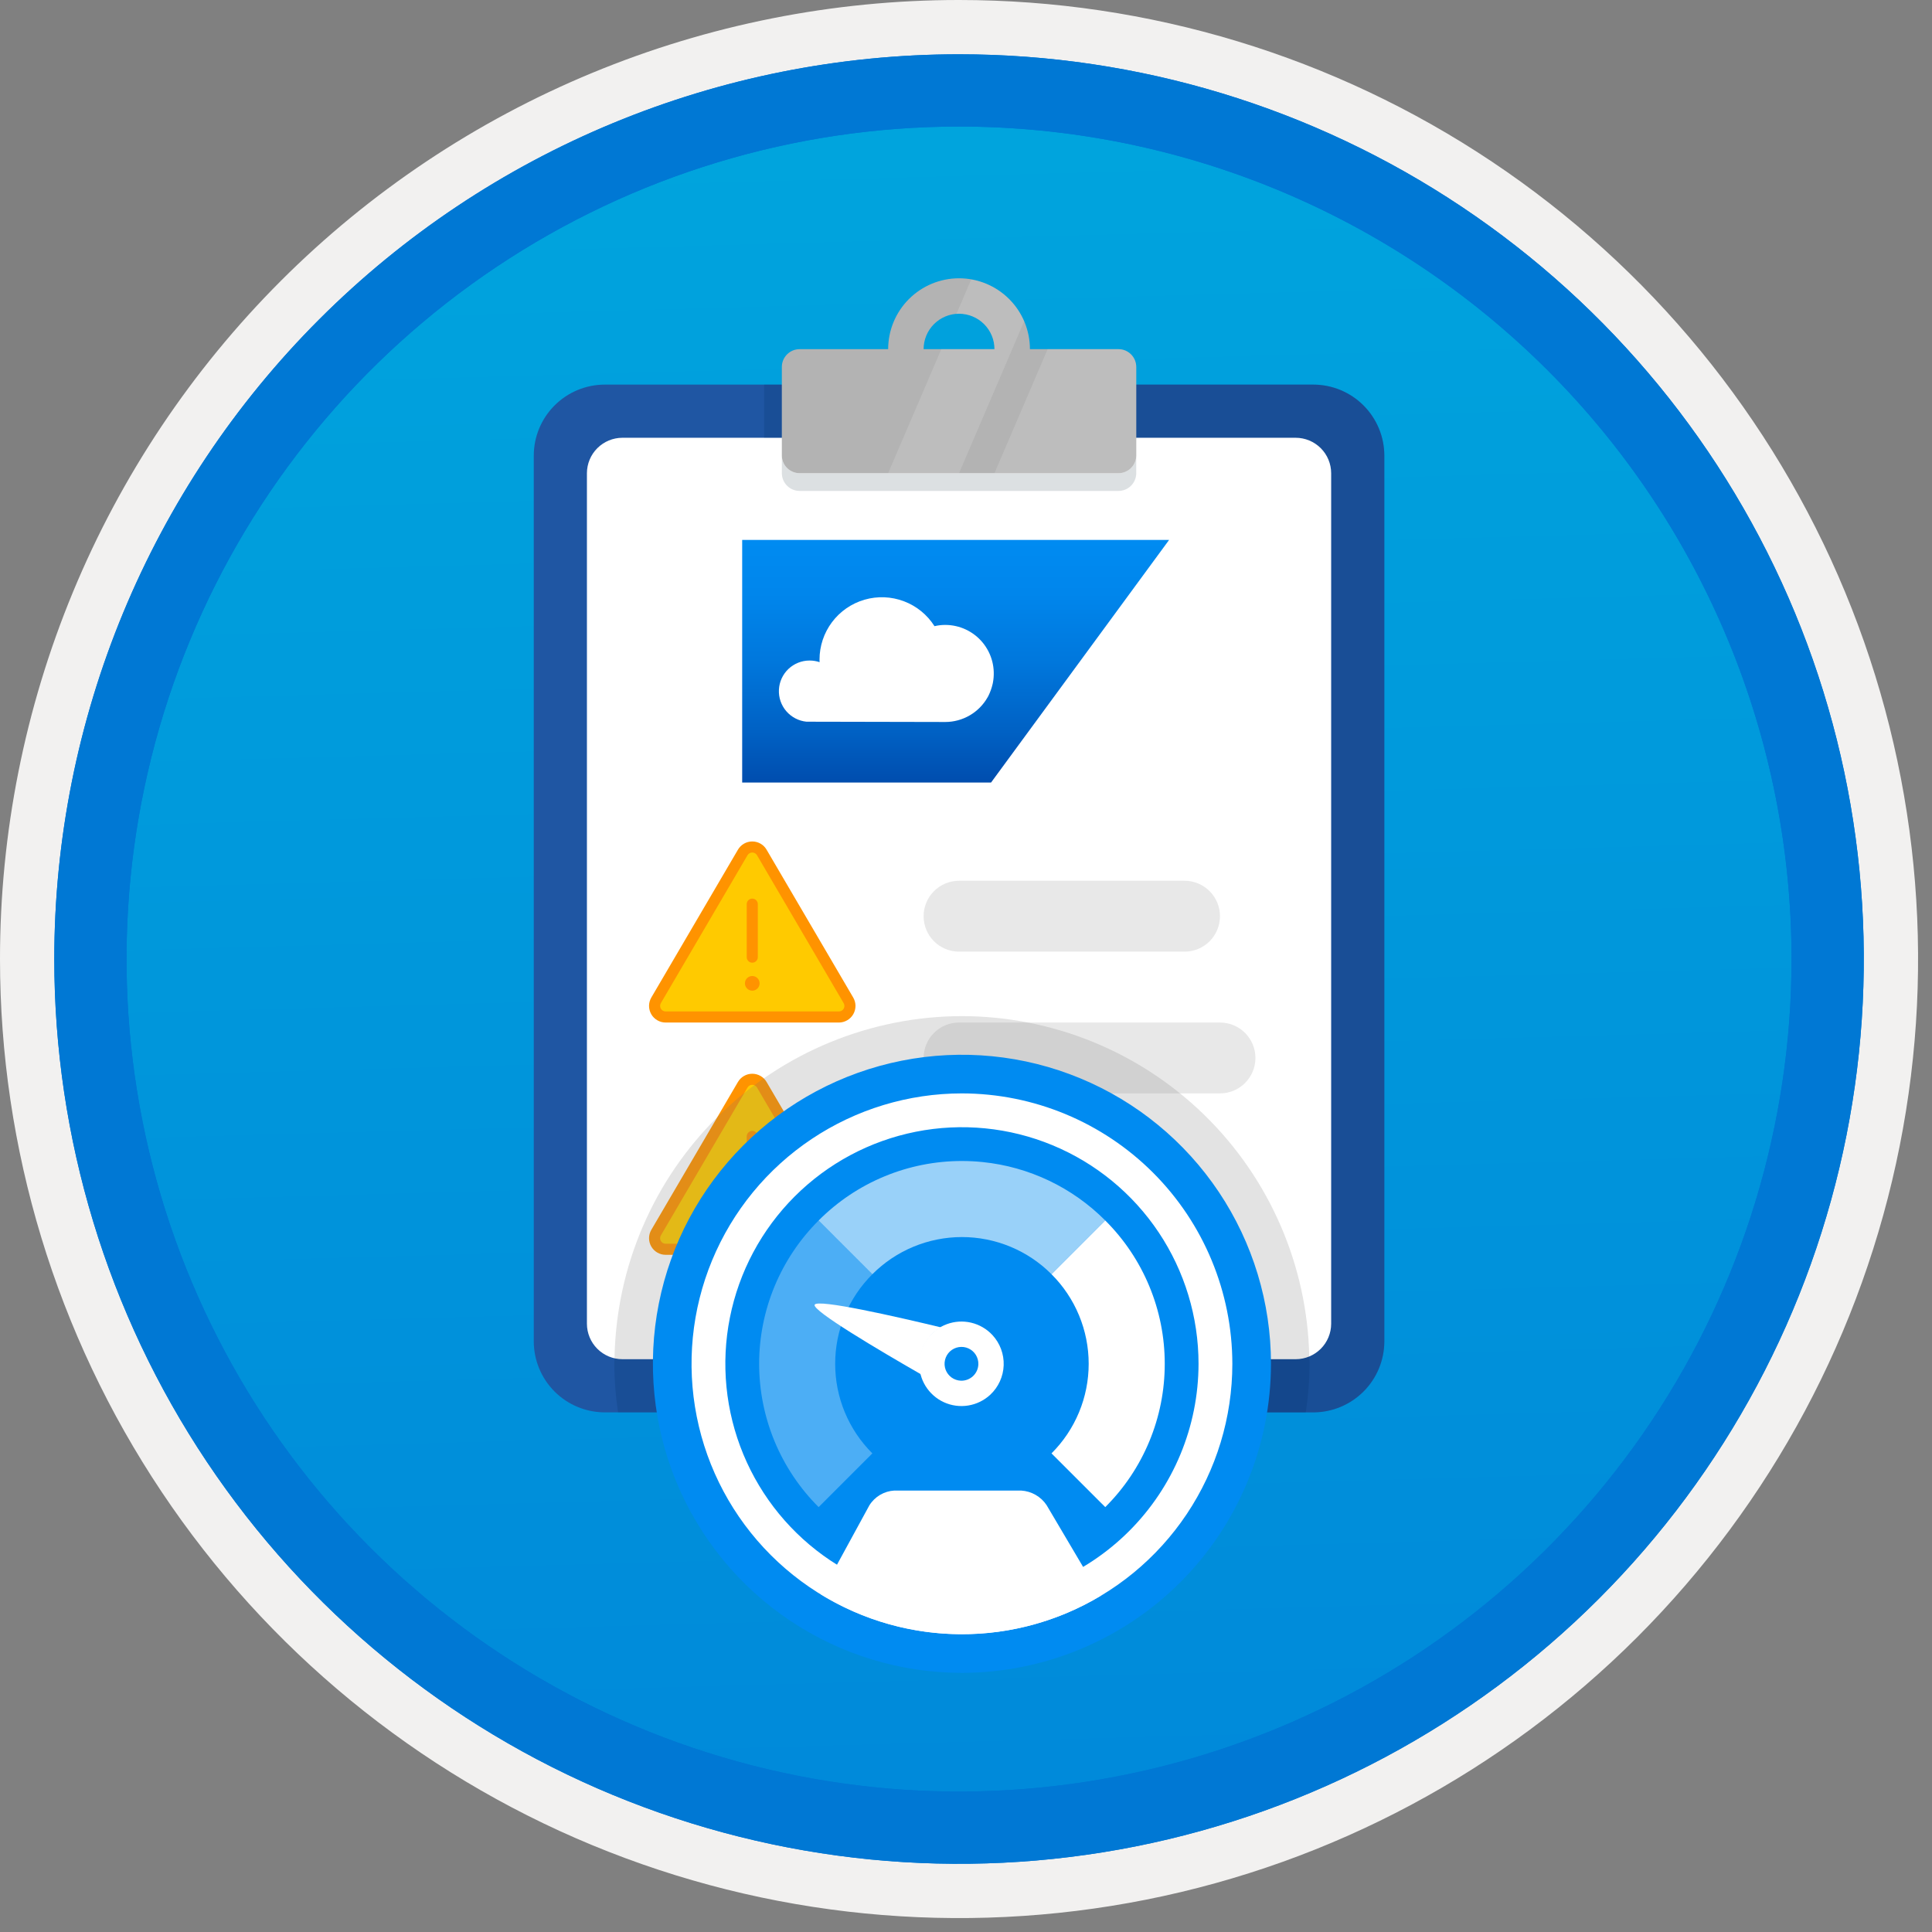 <svg width="100" height="100" viewBox="0 0 100 100" fill="none" xmlns="http://www.w3.org/2000/svg">
<rect x="0" y="0" width="100" height="100" fill="#808080" stroke="none"/>
<g clip-path="url(#clip0_364_4388)">
<path d="M49.64 96.45C40.382 96.45 31.332 93.704 23.634 88.561C15.936 83.417 9.936 76.107 6.393 67.553C2.85 59 1.923 49.588 3.73 40.508C5.536 31.427 9.994 23.087 16.54 16.54C23.087 9.994 31.428 5.535 40.508 3.729C49.588 1.923 59 2.85 67.553 6.393C76.107 9.936 83.418 15.936 88.561 23.634C93.705 31.331 96.45 40.382 96.45 49.64C96.451 55.787 95.24 61.874 92.888 67.554C90.535 73.233 87.088 78.394 82.741 82.74C78.394 87.087 73.234 90.535 67.554 92.888C61.875 95.24 55.787 96.45 49.64 96.45V96.45Z" fill="url(#paint0_linear_364_4388)"/>
<path fill-rule="evenodd" clip-rule="evenodd" d="M95.54 49.64C95.54 58.718 92.848 67.592 87.805 75.141C82.761 82.689 75.592 88.572 67.205 92.046C58.818 95.52 49.589 96.429 40.685 94.658C31.782 92.887 23.603 88.515 17.184 82.096C10.765 75.677 6.393 67.498 4.622 58.594C2.851 49.691 3.76 40.462 7.234 32.075C10.708 23.688 16.591 16.519 24.139 11.475C31.688 6.432 40.562 3.74 49.64 3.74C55.668 3.74 61.636 4.927 67.205 7.234C72.774 9.54 77.834 12.921 82.096 17.184C86.359 21.446 89.739 26.506 92.046 32.075C94.353 37.644 95.54 43.612 95.54 49.64V49.64ZM49.64 -0C59.458 -0 69.055 2.911 77.219 8.366C85.382 13.82 91.744 21.573 95.501 30.643C99.258 39.714 100.242 49.695 98.326 59.324C96.411 68.953 91.683 77.798 84.741 84.741C77.799 91.683 68.954 96.411 59.324 98.326C49.695 100.241 39.714 99.258 30.644 95.501C21.573 91.744 13.82 85.382 8.366 77.218C2.911 69.055 -1.61629e-06 59.458 3.61524e-07 49.64C-0.001 43.121 1.283 36.666 3.777 30.642C6.271 24.62 9.928 19.147 14.537 14.537C19.147 9.928 24.62 6.271 30.643 3.777C36.666 1.283 43.121 -0.001 49.64 -0V-0Z" fill="#F2F1F0"/>
<path fill-rule="evenodd" clip-rule="evenodd" d="M92.73 49.64C92.73 58.162 90.202 66.493 85.468 73.579C80.733 80.666 74.003 86.189 66.129 89.45C58.256 92.711 49.592 93.565 41.233 91.902C32.874 90.239 25.197 86.135 19.17 80.109C13.144 74.083 9.04 66.405 7.378 58.046C5.715 49.688 6.568 41.024 9.83 33.15C13.091 25.276 18.614 18.547 25.7 13.812C32.786 9.077 41.117 6.55 49.64 6.55C55.298 6.55 60.902 7.664 66.13 9.829C71.358 11.995 76.108 15.169 80.11 19.17C84.111 23.171 87.285 27.922 89.45 33.15C91.616 38.378 92.73 43.981 92.73 49.64ZM49.64 2.81C58.902 2.81 67.956 5.557 75.657 10.702C83.358 15.848 89.36 23.162 92.905 31.719C96.449 40.276 97.377 49.692 95.57 58.776C93.763 67.86 89.303 76.204 82.753 82.754C76.204 89.303 67.86 93.763 58.776 95.57C49.691 97.377 40.276 96.45 31.718 92.905C23.161 89.361 15.848 83.359 10.702 75.657C5.556 67.956 2.81 58.902 2.81 49.64C2.811 37.22 7.745 25.31 16.527 16.527C25.309 7.745 37.22 2.811 49.64 2.81V2.81Z" fill="#0078D4"/>
<path fill-rule="evenodd" clip-rule="evenodd" d="M92.73 49.64C92.73 58.162 90.202 66.493 85.468 73.579C80.733 80.665 74.003 86.189 66.129 89.45C58.256 92.711 49.592 93.565 41.233 91.902C32.874 90.239 25.197 86.135 19.17 80.109C13.144 74.083 9.04 66.405 7.378 58.046C5.715 49.688 6.568 41.024 9.83 33.15C13.091 25.276 18.614 18.547 25.7 13.812C32.786 9.077 41.117 6.55 49.64 6.55C55.298 6.55 60.902 7.664 66.13 9.829C71.358 11.995 76.108 15.169 80.11 19.17C84.111 23.171 87.285 27.922 89.45 33.15C91.616 38.378 92.73 43.981 92.73 49.64V49.64ZM49.64 2.81C58.902 2.81 67.956 5.556 75.657 10.702C83.358 15.848 89.36 23.162 92.905 31.719C96.449 40.276 97.377 49.692 95.57 58.776C93.763 67.86 89.303 76.204 82.753 82.754C76.204 89.303 67.86 93.763 58.776 95.57C49.691 97.377 40.276 96.45 31.718 92.905C23.161 89.361 15.848 83.358 10.702 75.657C5.556 67.956 2.81 58.902 2.81 49.64C2.811 37.22 7.745 25.309 16.527 16.527C25.309 7.745 37.22 2.811 49.64 2.81V2.81Z" fill="#0078D4"/>
<path fill-rule="evenodd" clip-rule="evenodd" d="M31.296 73.104C30.324 73.101 29.393 72.713 28.705 72.026C28.018 71.339 27.631 70.407 27.628 69.435V23.576C27.631 22.604 28.018 21.672 28.705 20.985C29.393 20.297 30.324 19.91 31.296 19.907H67.984C68.956 19.91 69.887 20.297 70.575 20.985C71.262 21.672 71.65 22.604 71.653 23.576V69.435C71.65 70.407 71.262 71.339 70.575 72.026C69.887 72.713 68.956 73.101 67.984 73.104H31.296Z" fill="#1F56A3"/>
<path opacity="0.2" fill-rule="evenodd" clip-rule="evenodd" d="M67.984 19.907H49.64V73.104H67.984C68.956 73.101 69.887 72.713 70.575 72.026C71.262 71.339 71.65 70.407 71.653 69.435V23.576C71.65 22.604 71.262 21.672 70.575 20.985C69.887 20.297 68.956 19.91 67.984 19.907V19.907Z" fill="#003067"/>
<path fill-rule="evenodd" clip-rule="evenodd" d="M30.379 68.518V24.493C30.38 24.007 30.574 23.541 30.918 23.197C31.262 22.854 31.727 22.66 32.214 22.659H67.067C67.553 22.66 68.018 22.854 68.362 23.197C68.706 23.541 68.9 24.007 68.901 24.493V68.518C68.9 69.004 68.706 69.47 68.362 69.814C68.018 70.157 67.553 70.351 67.067 70.352H32.214C31.727 70.351 31.262 70.157 30.918 69.814C30.574 69.47 30.38 69.004 30.379 68.518V68.518Z" fill="white"/>
<path opacity="0.2" fill-rule="evenodd" clip-rule="evenodd" d="M39.551 22.659H40.468V19.907H39.551V22.659Z" fill="#003067"/>
<path d="M49.64 45.588H61.312C61.798 45.588 62.265 45.782 62.609 46.126C62.953 46.469 63.146 46.936 63.146 47.423V47.423C63.146 47.909 62.953 48.376 62.609 48.72C62.265 49.064 61.798 49.257 61.312 49.257H49.64C49.154 49.257 48.687 49.064 48.343 48.72C47.999 48.376 47.806 47.909 47.806 47.422V47.422C47.806 46.936 47.999 46.469 48.343 46.126C48.687 45.782 49.154 45.588 49.64 45.588V45.588Z" fill="#E8E8E8"/>
<path d="M49.64 52.926H63.146C63.633 52.926 64.099 53.119 64.443 53.463C64.787 53.807 64.981 54.273 64.981 54.76C64.981 55.246 64.787 55.713 64.443 56.057C64.099 56.401 63.633 56.594 63.146 56.594H49.64C49.154 56.594 48.687 56.401 48.343 56.057C47.999 55.713 47.806 55.246 47.806 54.76V54.76C47.806 54.273 47.999 53.807 48.343 53.463C48.687 53.119 49.154 52.926 49.64 52.926V52.926Z" fill="#E8E8E8"/>
<path d="M49.64 60.263H58.56C59.047 60.263 59.513 60.456 59.857 60.8C60.201 61.144 60.395 61.611 60.395 62.097V62.097C60.395 62.338 60.347 62.577 60.255 62.8C60.163 63.022 60.028 63.224 59.857 63.395C59.687 63.565 59.485 63.7 59.262 63.792C59.04 63.884 58.801 63.932 58.56 63.932H49.64C49.154 63.932 48.687 63.739 48.343 63.395C47.999 63.051 47.806 62.584 47.806 62.097V62.097C47.806 61.857 47.853 61.618 47.945 61.395C48.038 61.173 48.173 60.971 48.343 60.8C48.513 60.63 48.715 60.495 48.938 60.403C49.161 60.311 49.399 60.263 49.64 60.263V60.263Z" fill="#E8E8E8"/>
<path d="M33.712 51.632L38.196 43.979C38.272 43.849 38.38 43.742 38.51 43.667C38.64 43.593 38.787 43.554 38.937 43.554C39.087 43.554 39.234 43.593 39.364 43.667C39.494 43.742 39.603 43.849 39.678 43.979L44.162 51.632C44.238 51.763 44.279 51.911 44.28 52.062C44.28 52.214 44.241 52.362 44.166 52.494C44.091 52.625 43.982 52.734 43.851 52.81C43.72 52.886 43.572 52.926 43.42 52.926H34.454C34.302 52.926 34.154 52.886 34.023 52.81C33.892 52.734 33.783 52.625 33.708 52.494C33.633 52.362 33.594 52.214 33.594 52.062C33.595 51.911 33.636 51.763 33.712 51.632V51.632Z" fill="#FF9300"/>
<path d="M34.454 52.353C34.403 52.353 34.354 52.34 34.31 52.314C34.267 52.289 34.23 52.253 34.205 52.209C34.18 52.165 34.167 52.116 34.167 52.065C34.167 52.015 34.181 51.965 34.206 51.922L38.69 44.268C38.715 44.225 38.751 44.189 38.794 44.164C38.838 44.139 38.887 44.126 38.937 44.126C38.987 44.126 39.036 44.139 39.08 44.164C39.123 44.189 39.159 44.225 39.184 44.268L43.667 51.922C43.693 51.965 43.706 52.015 43.707 52.065C43.707 52.115 43.694 52.165 43.669 52.209C43.644 52.253 43.608 52.289 43.564 52.314C43.52 52.34 43.471 52.353 43.42 52.353L34.454 52.353Z" fill="#FFCA00"/>
<path d="M38.937 46.798V49.542" stroke="#FF9300" stroke-width="0.573" stroke-miterlimit="10" stroke-linecap="round"/>
<path d="M38.937 51.277C39.147 51.277 39.317 51.107 39.317 50.898C39.317 50.688 39.147 50.518 38.937 50.518C38.727 50.518 38.557 50.688 38.557 50.898C38.557 51.107 38.727 51.277 38.937 51.277Z" fill="#FF9300"/>
<path d="M33.712 63.656L38.196 56.002C38.272 55.873 38.38 55.765 38.51 55.691C38.64 55.616 38.787 55.577 38.937 55.577C39.087 55.577 39.234 55.616 39.364 55.691C39.494 55.765 39.603 55.873 39.678 56.002L44.162 63.656C44.238 63.786 44.279 63.935 44.28 64.086C44.28 64.237 44.241 64.386 44.166 64.517C44.091 64.648 43.982 64.757 43.851 64.833C43.72 64.909 43.572 64.949 43.42 64.949H34.454C34.302 64.949 34.154 64.909 34.023 64.833C33.892 64.757 33.783 64.648 33.708 64.517C33.633 64.386 33.594 64.237 33.594 64.086C33.595 63.935 33.636 63.786 33.712 63.656V63.656Z" fill="#FF9300"/>
<path d="M34.454 64.376C34.403 64.376 34.354 64.363 34.31 64.338C34.267 64.312 34.23 64.276 34.205 64.233C34.18 64.189 34.167 64.139 34.167 64.089C34.167 64.038 34.181 63.989 34.206 63.945L38.69 56.291C38.715 56.248 38.751 56.213 38.794 56.188C38.838 56.163 38.887 56.15 38.937 56.15C38.987 56.15 39.036 56.163 39.08 56.188C39.123 56.213 39.159 56.248 39.184 56.292L43.667 63.945C43.693 63.989 43.706 64.038 43.707 64.088C43.707 64.139 43.694 64.189 43.669 64.232C43.644 64.276 43.608 64.312 43.564 64.338C43.52 64.363 43.471 64.376 43.42 64.376L34.454 64.376Z" fill="#FFCA00"/>
<path d="M38.937 58.822V61.565" stroke="#FF9300" stroke-width="0.573" stroke-miterlimit="10" stroke-linecap="round"/>
<path d="M38.937 63.301C39.147 63.301 39.317 63.131 39.317 62.921C39.317 62.711 39.147 62.541 38.937 62.541C38.727 62.541 38.557 62.711 38.557 62.921C38.557 63.131 38.727 63.301 38.937 63.301Z" fill="#FF9300"/>
<path opacity="0.2" fill-rule="evenodd" clip-rule="evenodd" d="M57.895 24.493H41.385C41.142 24.492 40.91 24.395 40.738 24.224C40.566 24.052 40.469 23.819 40.468 23.576V24.493C40.469 24.736 40.566 24.969 40.738 25.141C40.91 25.313 41.142 25.41 41.385 25.41H57.895C58.138 25.41 58.371 25.313 58.542 25.141C58.714 24.969 58.811 24.736 58.812 24.493V23.576C58.811 23.819 58.714 24.052 58.542 24.224C58.371 24.395 58.138 24.492 57.895 24.493V24.493Z" fill="#546670"/>
<path fill-rule="evenodd" clip-rule="evenodd" d="M49.64 16.238C50.126 16.239 50.593 16.432 50.937 16.776C51.281 17.12 51.474 17.586 51.474 18.073H47.806C47.806 17.586 47.999 17.12 48.343 16.776C48.687 16.432 49.154 16.239 49.64 16.238V16.238ZM57.895 18.073H53.309C53.309 17.1 52.922 16.167 52.234 15.479C51.546 14.791 50.613 14.404 49.64 14.404C48.667 14.404 47.734 14.791 47.046 15.479C46.358 16.167 45.971 17.1 45.971 18.073H41.385C41.142 18.073 40.91 18.17 40.738 18.342C40.566 18.514 40.469 18.747 40.468 18.99V23.576C40.469 23.819 40.566 24.052 40.738 24.224C40.91 24.395 41.142 24.492 41.385 24.493H57.895C58.138 24.492 58.371 24.395 58.542 24.224C58.714 24.052 58.811 23.819 58.812 23.576V18.99C58.811 18.747 58.714 18.514 58.542 18.342C58.371 18.17 58.138 18.073 57.895 18.073V18.073Z" fill="#B3B3B3"/>
<path opacity="0.2" fill-rule="evenodd" clip-rule="evenodd" d="M58.812 23.576V18.99C58.811 18.747 58.714 18.514 58.542 18.342C58.371 18.17 58.138 18.073 57.895 18.073H54.226L51.474 24.493H57.895C58.138 24.492 58.371 24.395 58.542 24.224C58.714 24.052 58.811 23.819 58.812 23.576V23.576Z" fill="#E8E8E8"/>
<path opacity="0.2" fill-rule="evenodd" clip-rule="evenodd" d="M50.268 14.467L49.504 16.252C49.549 16.248 49.593 16.238 49.64 16.238C50.127 16.239 50.593 16.432 50.937 16.776C51.281 17.12 51.474 17.586 51.474 18.073H48.723L45.971 24.493H49.64L53.011 16.627C52.769 16.068 52.392 15.577 51.913 15.2C51.434 14.823 50.869 14.571 50.268 14.467V14.467Z" fill="#E8E8E8"/>
<path opacity="0.2" d="M36.307 73.104H63.272L61.661 70.352H37.919L36.307 73.104Z" fill="#003067"/>
<path opacity="0.2" d="M32.214 70.352C32.077 70.351 31.941 70.335 31.808 70.303C31.807 70.4 31.794 70.493 31.794 70.59C31.8 71.432 31.866 72.272 31.99 73.104H67.589C67.714 72.272 67.779 71.432 67.786 70.59C67.786 70.462 67.769 70.339 67.767 70.211C67.545 70.304 67.307 70.352 67.067 70.352L32.214 70.352Z" fill="#003067"/>
<path opacity="0.2" d="M49.79 52.594C45.07 52.601 40.541 54.46 37.178 57.772C33.815 61.084 31.887 65.584 31.808 70.303C31.941 70.335 32.077 70.351 32.214 70.352H67.067C67.307 70.352 67.545 70.304 67.767 70.211C67.665 65.509 65.727 61.033 62.367 57.74C59.008 54.448 54.493 52.601 49.79 52.594V52.594Z" fill="#767676"/>
<path d="M36.713 41.173V27.279C36.713 27.005 36.822 26.741 37.016 26.547C37.21 26.354 37.473 26.245 37.747 26.245H61.831C62.022 26.245 62.209 26.298 62.372 26.398C62.535 26.498 62.667 26.641 62.753 26.811C62.84 26.982 62.877 27.173 62.861 27.364C62.846 27.554 62.777 27.737 62.664 27.891L52.468 41.785C52.371 41.916 52.246 42.023 52.101 42.096C51.956 42.169 51.796 42.208 51.634 42.208H37.747C37.473 42.208 37.21 42.099 37.016 41.905C36.822 41.711 36.713 41.448 36.713 41.173Z" fill="white"/>
<path d="M51.296 40.505H38.415V27.947H60.512L51.296 40.505Z" fill="url(#paint1_linear_364_4388)"/>
<path d="M51.379 35.402C51.383 35.376 51.39 35.351 51.394 35.329C51.462 34.966 51.45 34.592 51.359 34.235C51.267 33.877 51.097 33.544 50.862 33.259C50.627 32.974 50.332 32.745 49.998 32.587C49.665 32.429 49.3 32.347 48.931 32.346C48.742 32.345 48.554 32.367 48.37 32.411C47.996 31.821 47.44 31.368 46.786 31.121C46.132 30.874 45.416 30.846 44.745 31.041C44.073 31.236 43.483 31.644 43.064 32.203C42.645 32.762 42.418 33.442 42.418 34.141C42.418 34.185 42.418 34.229 42.422 34.273C42.254 34.217 42.078 34.188 41.902 34.189C41.494 34.189 41.103 34.346 40.808 34.626C40.513 34.907 40.337 35.291 40.317 35.697C40.296 36.104 40.433 36.503 40.699 36.812C40.965 37.12 41.339 37.315 41.744 37.355L48.927 37.37C49.374 37.37 49.813 37.25 50.199 37.024C50.585 36.798 50.904 36.474 51.123 36.084C51.133 36.062 51.148 36.04 51.159 36.018C51.256 35.822 51.33 35.615 51.379 35.402V35.402Z" fill="white"/>
<path d="M49.79 86.587C46.626 86.587 43.533 85.648 40.903 83.891C38.272 82.133 36.222 79.635 35.011 76.712C33.801 73.789 33.484 70.573 34.101 67.47C34.718 64.367 36.242 61.517 38.479 59.279C40.716 57.042 43.566 55.519 46.669 54.902C49.772 54.284 52.988 54.601 55.911 55.812C58.834 57.023 61.332 59.073 63.09 61.703C64.848 64.334 65.786 67.427 65.786 70.59C65.781 74.831 64.094 78.897 61.096 81.896C58.097 84.895 54.031 86.582 49.79 86.587V86.587Z" fill="url(#paint2_linear_364_4388)"/>
<path fill-rule="evenodd" clip-rule="evenodd" d="M49.79 84.586C52.312 84.589 54.788 83.905 56.951 82.609L54.171 77.904C54.025 77.685 53.829 77.503 53.6 77.372C53.371 77.242 53.115 77.166 52.851 77.151H46.291C46.029 77.165 45.775 77.243 45.55 77.376C45.325 77.51 45.135 77.696 44.997 77.919L42.486 82.523C44.682 83.875 47.211 84.589 49.79 84.586V84.586Z" fill="white"/>
<path fill-rule="evenodd" clip-rule="evenodd" d="M60.287 70.59C60.288 71.969 60.017 73.334 59.488 74.607C58.96 75.88 58.185 77.036 57.208 78.008L54.426 75.227C55.036 74.618 55.52 73.896 55.85 73.1C56.18 72.305 56.35 71.452 56.35 70.59C56.35 69.729 56.18 68.876 55.85 68.081C55.52 67.285 55.036 66.562 54.426 65.954L57.208 63.172C58.185 64.145 58.96 65.301 59.488 66.574C60.017 67.847 60.288 69.212 60.287 70.59V70.59Z" fill="white"/>
<path opacity="0.3" fill-rule="evenodd" clip-rule="evenodd" d="M43.229 70.59C43.228 71.452 43.398 72.305 43.728 73.101C44.059 73.896 44.543 74.619 45.154 75.227L42.372 78.008C41.396 77.035 40.622 75.879 40.093 74.606C39.565 73.333 39.293 71.969 39.293 70.59C39.293 69.212 39.565 67.847 40.093 66.575C40.622 65.302 41.396 64.146 42.372 63.172L45.154 65.954C44.543 66.562 44.059 67.284 43.728 68.08C43.398 68.876 43.228 69.729 43.229 70.59V70.59Z" fill="white"/>
<path fill-rule="evenodd" clip-rule="evenodd" d="M49.79 82.837C47.368 82.837 45 82.118 42.986 80.773C40.972 79.427 39.403 77.514 38.476 75.277C37.549 73.039 37.306 70.577 37.779 68.201C38.251 65.826 39.418 63.644 41.13 61.931C42.843 60.218 45.025 59.052 47.401 58.579C49.776 58.107 52.239 58.349 54.476 59.276C56.714 60.203 58.627 61.773 59.972 63.786C61.318 65.8 62.036 68.168 62.036 70.59C62.033 73.837 60.741 76.95 58.446 79.246C56.15 81.542 53.037 82.833 49.79 82.837V82.837ZM49.79 56.594C47.022 56.594 44.316 57.415 42.014 58.953C39.712 60.491 37.919 62.677 36.859 65.234C35.8 67.792 35.523 70.606 36.063 73.321C36.603 76.036 37.936 78.529 39.893 80.487C41.851 82.444 44.344 83.777 47.059 84.317C49.774 84.857 52.589 84.58 55.146 83.521C57.703 82.462 59.889 80.668 61.427 78.366C62.965 76.064 63.786 73.358 63.786 70.59C63.782 66.88 62.306 63.322 59.682 60.698C57.058 58.075 53.501 56.599 49.79 56.594Z" fill="white"/>
<path fill-rule="evenodd" clip-rule="evenodd" d="M48.301 68.994C48.014 69.263 47.805 69.605 47.697 69.983C47.588 70.362 47.584 70.762 47.684 71.143C45.494 69.885 42.031 67.837 42.165 67.534C42.307 67.214 46.436 68.159 48.701 68.704C48.557 68.785 48.423 68.883 48.301 68.994V68.994Z" fill="white"/>
<path fill-rule="evenodd" clip-rule="evenodd" d="M51.367 69.101C51.072 68.784 50.69 68.562 50.269 68.462C49.849 68.362 49.408 68.39 49.002 68.541C48.597 68.692 48.245 68.959 47.992 69.31C47.739 69.661 47.596 70.079 47.58 70.511C47.564 70.943 47.677 71.37 47.904 71.738C48.132 72.106 48.463 72.399 48.856 72.579C49.249 72.759 49.687 72.818 50.114 72.749C50.541 72.68 50.938 72.486 51.255 72.192C51.679 71.796 51.929 71.249 51.95 70.669C51.971 70.09 51.761 69.526 51.367 69.101V69.101ZM49.734 71.465C49.561 71.458 49.394 71.401 49.253 71.3C49.113 71.198 49.006 71.058 48.945 70.896C48.885 70.734 48.874 70.557 48.914 70.389C48.954 70.221 49.042 70.068 49.169 69.95C49.296 69.832 49.455 69.754 49.625 69.727C49.796 69.699 49.971 69.722 50.129 69.794C50.286 69.866 50.419 69.983 50.51 70.13C50.6 70.278 50.646 70.448 50.639 70.621C50.631 70.853 50.531 71.072 50.361 71.23C50.191 71.388 49.966 71.472 49.734 71.465L49.734 71.465Z" fill="white"/>
<path opacity="0.6" fill-rule="evenodd" clip-rule="evenodd" d="M50.862 60.148C50.506 60.111 50.148 60.093 49.79 60.093C48.411 60.092 47.046 60.363 45.773 60.892C44.5 61.42 43.344 62.195 42.372 63.172L45.154 65.954C45.762 65.344 46.484 64.86 47.28 64.53C48.076 64.2 48.928 64.03 49.79 64.03C50.651 64.03 51.504 64.2 52.3 64.53C53.095 64.86 53.818 65.344 54.426 65.954L57.208 63.172C55.505 61.462 53.263 60.393 50.862 60.148V60.148Z" fill="white"/>
</g>
<defs>
<linearGradient id="paint0_linear_364_4388" x1="47.87" y1="-15.153" x2="51.852" y2="130.615" gradientUnits="userSpaceOnUse">
<stop stop-color="#00ABDE"/>
<stop offset="1" stop-color="#007ED8"/>
</linearGradient>
<linearGradient id="paint1_linear_364_4388" x1="49.464" y1="40.505" x2="49.464" y2="27.947" gradientUnits="userSpaceOnUse">
<stop stop-color="#004DAE"/>
<stop offset="0.21" stop-color="#0061C4"/>
<stop offset="0.51" stop-color="#0078DD"/>
<stop offset="0.78" stop-color="#0086EC"/>
<stop offset="1" stop-color="#008BF1"/>
</linearGradient>
<linearGradient id="paint2_linear_364_4388" x1="1626.68" y1="2824.69" x2="1626.68" y2="1801.19" gradientUnits="userSpaceOnUse">
<stop stop-color="#004DAE"/>
<stop offset="0.21" stop-color="#0061C4"/>
<stop offset="0.51" stop-color="#0078DD"/>
<stop offset="0.78" stop-color="#0086EC"/>
<stop offset="1" stop-color="#008BF1"/>
</linearGradient>
<clipPath id="clip0_364_4388">
<rect width="99.28" height="99.28" fill="white"/>
</clipPath>
</defs>
</svg>
